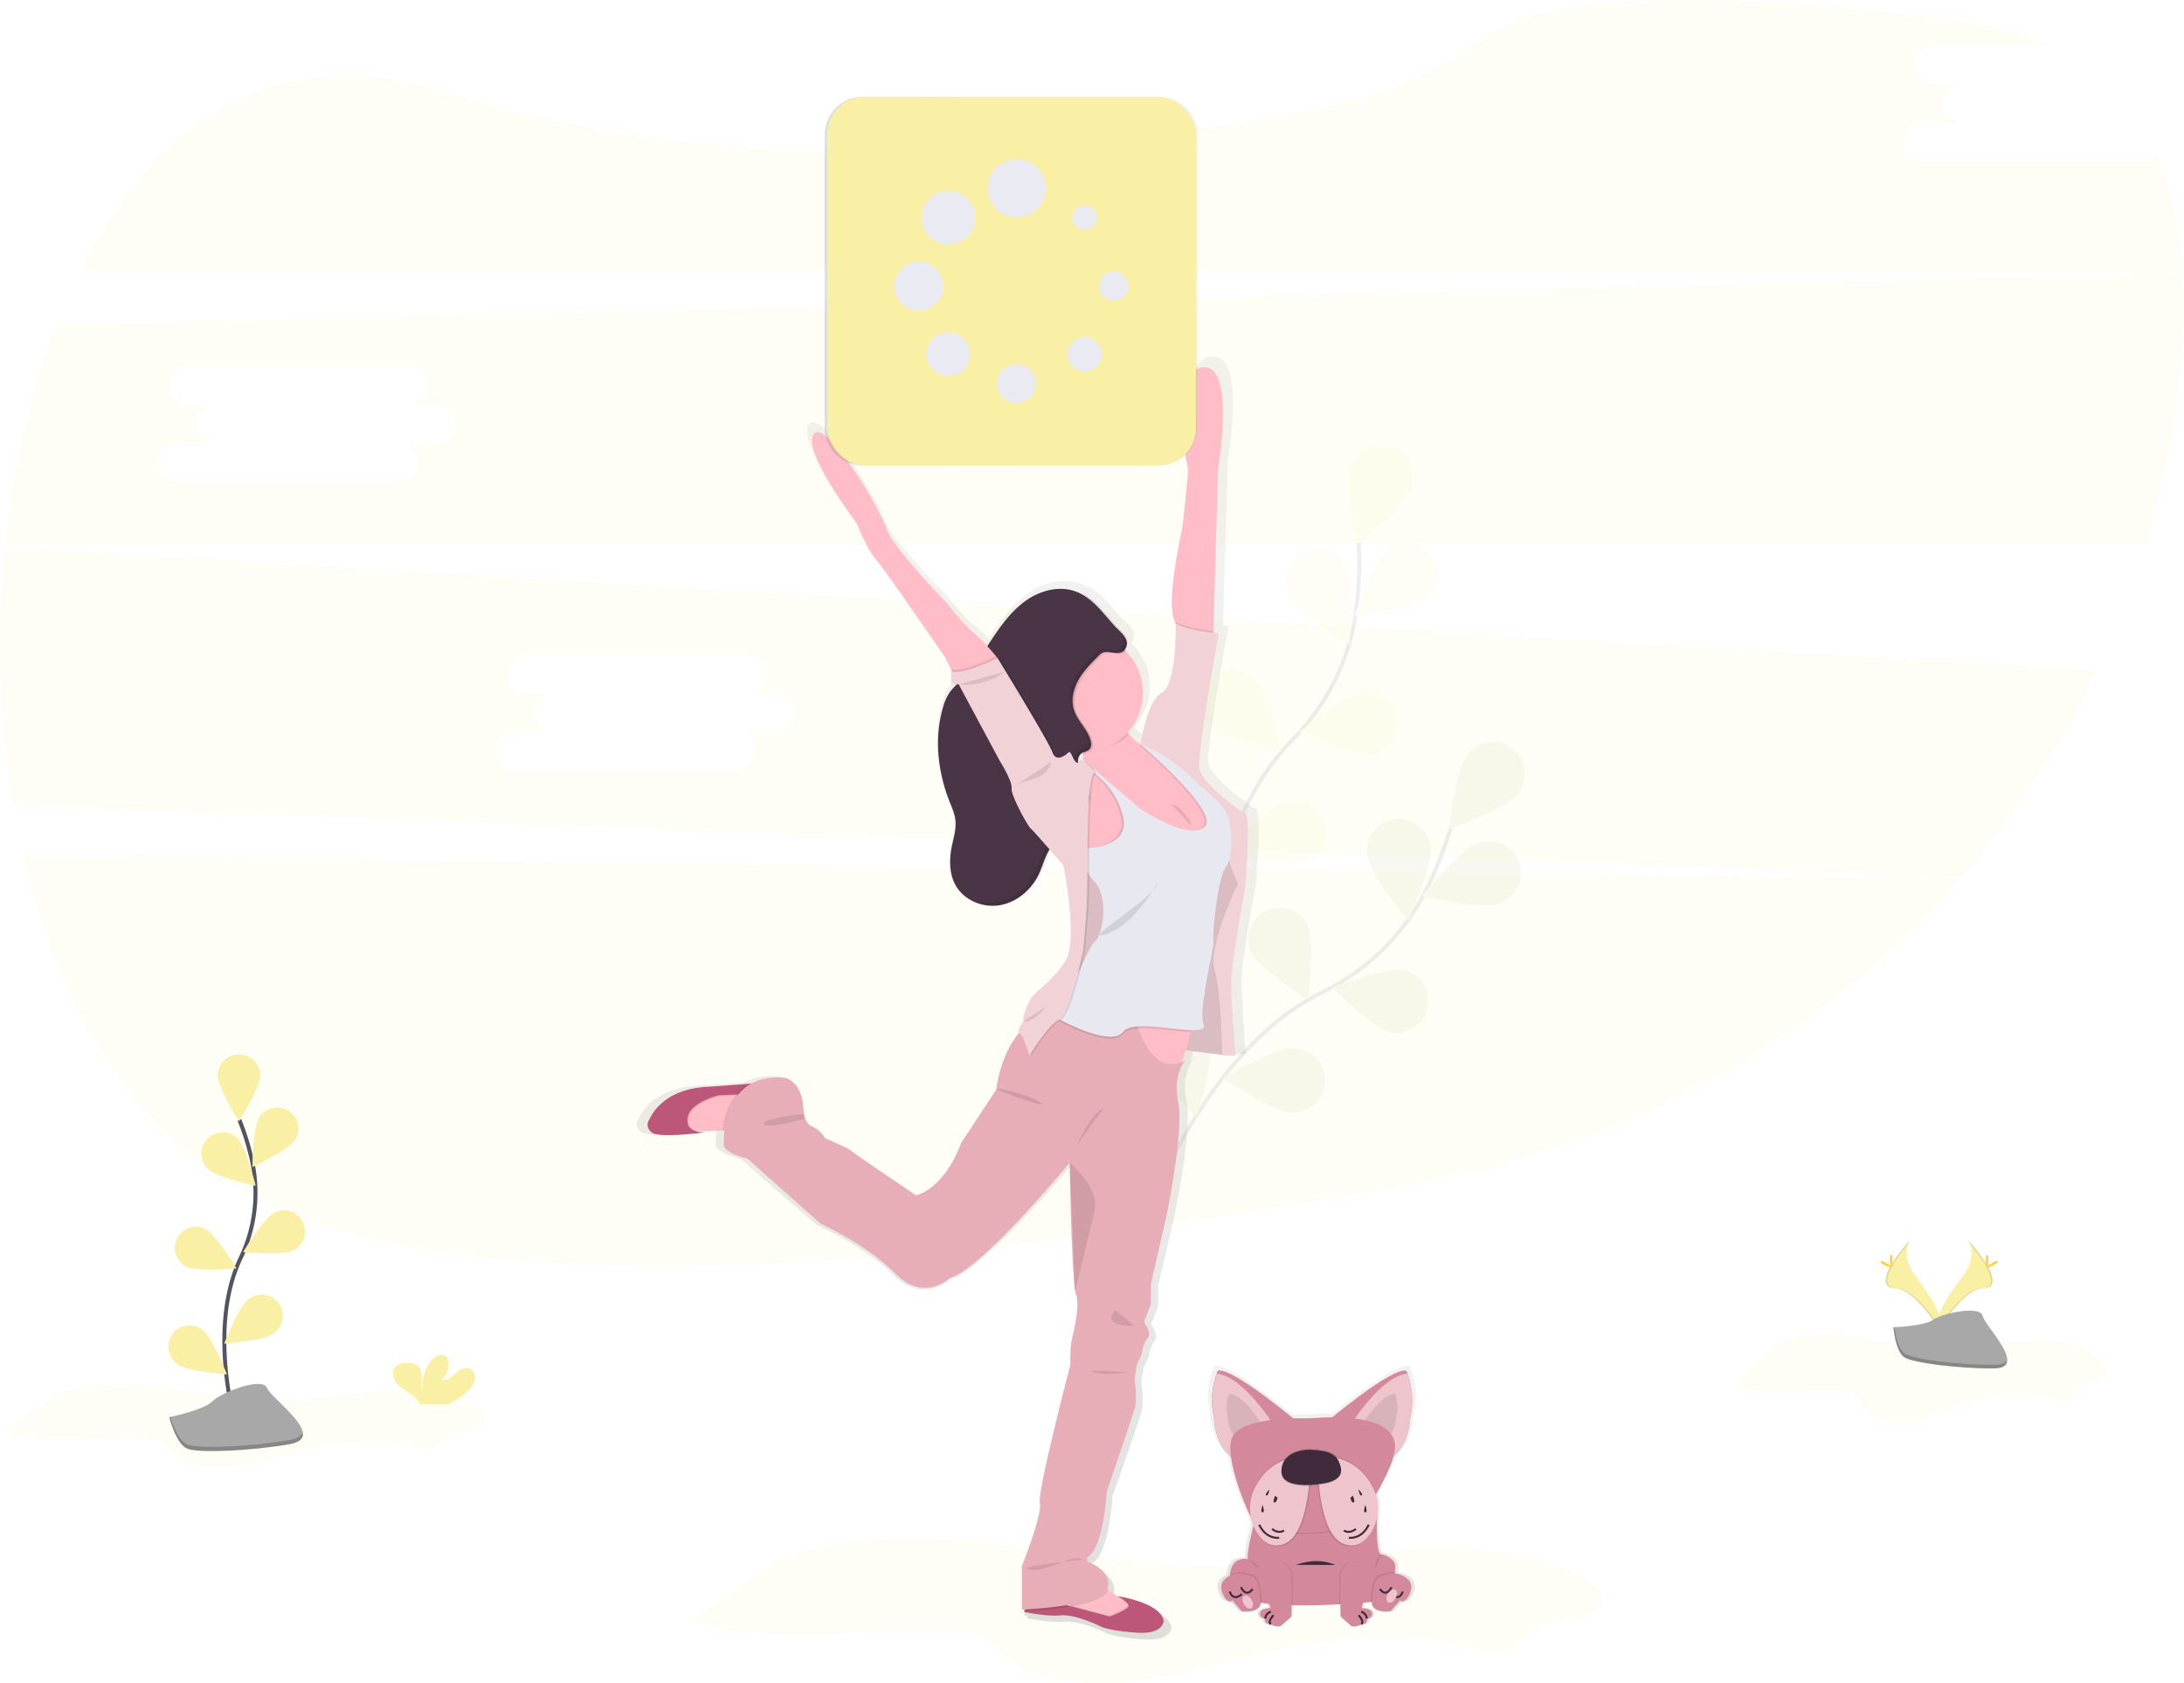 <svg data-name="Layer 1" xmlns="http://www.w3.org/2000/svg" xmlns:xlink="http://www.w3.org/1999/xlink" width="1097.1" height="845.39"><defs><linearGradient id="a" x1="710.55" y1="844.17" x2="710.55" y2="713.15" gradientUnits="userSpaceOnUse"><stop offset="0" stop-color="gray" stop-opacity=".25"/><stop offset=".54" stop-color="gray" stop-opacity=".12"/><stop offset="1" stop-color="gray" stop-opacity=".1"/></linearGradient><linearGradient id="b" x1="527.5" y1="850.63" x2="527.5" y2="206.25" xlink:href="#a"/><linearGradient id="c" x1="465.67" y1="168.51" x2="652.94" y2="168.51" xlink:href="#a"/></defs><path d="M870.17 694.75c16 8.09 35.57 3.17 53.75 3.74 2.49.08 5.12.32 7.12 1.71s3 3.67 4.35 5.61c5.09 7.21 15.53 9.53 24.65 8.31s17.49-5.28 26.1-8.37c14.88-5.33 31.89-7.76 46.57-1.94a8.47 8.47 0 0 0 4.21.93c3.22-.47 4.17-4.35 6.43-6.56 4.06-4 12.88-2.9 14.67-8.16 1-3.09-1.36-6.25-4-8.35-10-8.06-24.38-9.39-37.52-8.14s-26 4.66-39.23 4.68c-16.44 0-32.33-5.26-48.61-7.41-11.28-1.5-23.59-1.31-34.17 3.09-11.43 4.8-13.94 15.44-24.32 20.86zM11.85 429.97c17.36 74.2 54.11 138.34 112.18 169.43 120.71 64.61 392.92 31.28 596.07-7a465.2 465.2 0 0 0 264.54-151.22zM1077.2 80.69H965.73a9.63 9.63 0 0 1 0-19.26H985a9.64 9.64 0 0 1 0-19.27h-13.76a9.64 9.64 0 0 1 0-19.27h58.18c-12.91-6-28-10.27-45.39-12.5-158.64-20.38-215.28-6.9-235.26 7-24.65 17.1-52.15 29.68-81.54 35.74-97.88 20.19-280.93 44.49-446.84-7.77-82.46-26-143.74 17.91-180.48 91.28h1056.64c-1.38-21.33-5.51-41-13.09-58.25a9.56 9.56 0 0 1-6.26 2.3zM2.39 275.1a491.11 491.11 0 0 0 4.32 129.45l978.68 35.8a460 460 0 0 0 68-103.7zm387.08 92.35H370.2a9.63 9.63 0 1 1 0 19.26H258.73a9.63 9.63 0 1 1 0-19.26H278a9.64 9.64 0 0 1 0-19.27h-13.76a9.64 9.64 0 0 1 0-19.27h111.47a9.64 9.64 0 0 1 0 19.27h13.76a9.64 9.64 0 0 1 0 19.27zM1096.6 137.29l-1068.48 26c-13 33.4-21.57 71.17-25.57 110.33h1075.33a457.44 457.44 0 0 0 15.53-70.34c3.2-23.01 4.48-45.26 3.19-65.99zm-877.13 85.16H200.2a9.63 9.63 0 1 1 0 19.26H88.73a9.63 9.63 0 0 1 0-19.26H108a9.64 9.64 0 0 1 0-19.27H94.24a9.64 9.64 0 0 1 0-19.27h111.47a9.64 9.64 0 0 1 0 19.27h13.76a9.64 9.64 0 0 1 0 19.27z" fill="#f9f0a5" opacity=".1"/><g opacity=".1"><path d="M583.31 593.62s28.2-69.5 80.86-95.29a113.62 113.62 0 0 0 51.57-50.07 191.29 191.29 0 0 0 12.93-32.48" fill="none" stroke="#535461" stroke-miterlimit="10" stroke-width="2"/><path d="M761.76 399.34c-5.49 6.9-33.9 17-33.9 17s3.42-29.95 8.91-36.85a16 16 0 1 1 25 19.88zM752.01 453.99c-8.36 2.81-37.68-4.17-37.68-4.17s19.15-23.28 27.51-26.09a16 16 0 1 1 10.17 30.26zM699.15 518.6c-8.63-1.79-30.42-22.63-30.42-22.63s28.29-10.43 36.92-8.63a16 16 0 0 1-6.5 31.26zM648.15 558.48c-8.81-.31-33.81-17.16-33.81-17.16s26.12-15.06 34.93-14.76a16 16 0 1 1-1.12 31.92zM687.03 430.29c1.12 8.74 20.22 32.07 20.22 32.07s12.58-27.4 11.45-36.15a16 16 0 1 0-31.67 4.08zM627.97 477.69c3.69 8 28.9 24.55 28.9 24.55s3.79-29.91.1-37.92a16 16 0 0 0-29 13.37zM576.89 531.62c2.29 8.51 24.33 29.08 24.33 29.08s8.8-28.84 6.52-37.35a16 16 0 0 0-30.85 8.27z" fill="#f9f0a5"/><path d="M761.76 399.34c-5.49 6.9-33.9 17-33.9 17s3.42-29.95 8.91-36.85a16 16 0 1 1 25 19.88zM752.01 453.99c-8.36 2.81-37.68-4.17-37.68-4.17s19.15-23.28 27.51-26.09a16 16 0 1 1 10.17 30.26zM699.15 518.6c-8.63-1.79-30.42-22.63-30.42-22.63s28.29-10.43 36.92-8.63a16 16 0 0 1-6.5 31.26zM648.15 558.48c-8.81-.31-33.81-17.16-33.81-17.16s26.12-15.06 34.93-14.76a16 16 0 1 1-1.12 31.92zM687.03 430.29c1.12 8.74 20.22 32.07 20.22 32.07s12.58-27.4 11.45-36.15a16 16 0 1 0-31.67 4.08zM627.97 477.69c3.69 8 28.9 24.55 28.9 24.55s3.79-29.91.1-37.92a16 16 0 0 0-29 13.37zM576.89 531.62c2.29 8.51 24.33 29.08 24.33 29.08s8.8-28.84 6.52-37.35a16 16 0 0 0-30.85 8.27z" opacity=".25"/></g><g opacity=".1"><path d="M604.41 488.39s3.56-74.92 44.69-116.7a113.64 113.64 0 0 0 32.05-64.35 191.18 191.18 0 0 0 1.4-34.92" fill="none" stroke="#535461" stroke-miterlimit="10" stroke-width="2"/><path d="M708.34 245.93c-2.89 8.33-26.35 27.25-26.35 27.25s-6.7-29.39-3.82-37.72a16 16 0 1 1 30.17 10.47zM717.27 300.69c-7 5.43-36.94 8.56-36.94 8.56s10.35-28.32 17.3-33.74a16 16 0 0 1 19.64 25.18zM688.83 379.2c-8.74 1.17-36.21-11.26-36.21-11.26s23.23-19.25 31.93-20.39a16 16 0 0 1 4.24 31.65zM653.93 433.74c-8.41 2.63-37.58-5-37.58-5s19.64-22.87 28.06-25.5a16 16 0 1 1 9.52 30.48zM648.1 299.91c4 7.87 29.72 23.55 29.72 23.55s2.77-30-1.19-37.9a16 16 0 1 0-28.53 14.35zM608.1 364.2c6.14 6.33 35.4 13.58 35.4 13.58s-6.33-29.47-12.47-35.8a16 16 0 1 0-22.93 22.22zM577.8 432.03c5 7.28 32.6 19.36 32.6 19.36s-1.27-30.12-6.24-37.39a16 16 0 1 0-26.36 18z" fill="#f9f0a5"/></g><path d="M988.6 622.69s5.5 7.19-2.53 18-14.65 20-12 26.77c0 0 12.12-20.14 22-20.43s3.38-12.23-7.47-24.34z" fill="#f9f0a5"/><path d="M988.6 622.69a9 9 0 0 1 1.13 2.26c9.62 11.3 14.74 21.85 5.49 22.11-8.61.25-18.94 15.65-21.42 19.54a9.24 9.24 0 0 0 .29.89s12.12-20.14 22-20.43 3.36-12.26-7.49-24.37z" opacity=".1"/><path d="M998.82 631.84c0 2.53-.29 4.58-.64 4.58s-.63-2.05-.63-4.58.35-1.34.7-1.34.57-1.19.57 1.34z" fill="#ffd037"/><path d="M1002.32 634.86c-2.22 1.21-4.16 1.94-4.32 1.63s1.49-1.53 3.71-2.74 1.35-.33 1.52 0 1.32-.06-.91 1.11z" fill="#ffd037"/><path d="M959.55 622.69s-5.5 7.19 2.53 18 14.65 20 12 26.77c0 0-12.11-20.14-22-20.43s-3.34-12.23 7.47-24.34z" fill="#f9f0a5"/><path d="M959.55 622.69a9 9 0 0 0-1.13 2.26c-9.62 11.3-14.74 21.85-5.49 22.11 8.61.25 18.94 15.65 21.42 19.54a7.16 7.16 0 0 1-.3.89s-12.11-20.14-22-20.43-3.31-12.26 7.5-24.37z" opacity=".1"/><path d="M949.37 631.84c0 2.53.29 4.58.64 4.58s.63-2.05.63-4.58-.35-1.34-.7-1.34-.57-1.19-.57 1.34z" fill="#ffd037"/><path d="M945.87 634.86c2.22 1.21 4.15 1.94 4.32 1.63s-1.49-1.53-3.71-2.74-1.35-.33-1.52 0-1.31-.06.91 1.11z" fill="#ffd037"/><path d="M951.12 666.54s15.36-.47 20-3.77 23.63-7.23 24.78-2 23.08 26.3 5.74 26.44-40.29-2.71-44.91-5.52-5.61-15.15-5.61-15.15z" fill="#a8a8a8"/><path d="M1001.94 685.41c-17.34.14-40.29-2.7-44.91-5.51-3.52-2.14-4.92-9.83-5.39-13.38h-.52s1 12.39 5.6 15.2 27.57 5.65 44.91 5.52c5-.05 6.73-1.83 6.64-4.46-.72 1.61-2.61 2.6-6.33 2.63z" opacity=".2"/><path d="M.84 718.52c20.68 7.48 45.91 2.93 69.37 3.46 3.21.07 6.62.29 9.19 1.58s3.85 3.39 5.61 5.18c6.58 6.67 20 8.82 31.83 7.69s22.57-4.88 33.71-7.74c19.21-4.93 41.17-7.18 60.12-1.8a14.52 14.52 0 0 0 5.43.86c4.15-.44 5.39-4 8.3-6.06 5.24-3.69 16.63-2.69 18.94-7.56 1.35-2.85-1.76-5.77-5.14-7.72-12.95-7.45-31.48-8.68-48.42-7.53s-33.61 4.32-50.65 4.33c-21.22 0-41.73-4.86-62.75-6.85-14.56-1.38-30.44-1.21-44.09 2.86-14.82 4.4-18.08 14.28-31.45 19.3z" fill="#f9f0a5" opacity=".1"/><path d="M234.64 698.91a11.63 11.63 0 0 0 3.84-5.78c.49-2.3-.49-5.05-2.68-5.89-2.46-.94-5.09.76-7.08 2.48s-4.28 3.69-6.89 3.33a10.49 10.49 0 0 0 3.24-9.82 4.12 4.12 0 0 0-.9-2c-1.36-1.46-3.84-.83-5.48.32-5.2 3.66-6.65 10.72-6.67 17.08-.53-2.3-.09-4.68-.1-7s-.66-5-2.64-6.22a8 8 0 0 0-4-1c-2.34-.08-4.94.15-6.54 1.86-2 2.12-1.47 5.69.26 8s4.35 3.8 6.76 5.42a15 15 0 0 1 4.84 4.61 4.41 4.41 0 0 1 .36.82h14.59a40.44 40.44 0 0 0 9.09-6.21z" fill="#f9f0a5"/><path d="M118.21 714.69s-14-47.71 2.63-82.83a75.4 75.4 0 0 0 6.1-47.27 127.52 127.52 0 0 0-6.7-22.19" fill="none" stroke="#535461" stroke-miterlimit="10" stroke-width="2"/><path d="M130.63 540.21c0 5.85-10.59 22.8-10.59 22.8s-10.59-17-10.59-22.8a10.59 10.59 0 1 1 21.18 0zM148.13 572.6c-3.18 4.9-21.28 13.38-21.28 13.38s.32-20 3.5-24.89a10.59 10.59 0 0 1 17.78 11.51zM147.36 627.94c-5.22 2.63-25.13.82-25.13.82s10.38-17.09 15.6-19.72a10.583 10.583 0 1 1 9.53 18.9zM137.35 669.69c-4.7 3.47-24.63 5-24.63 5s7.34-18.6 12-22.08a10.59 10.59 0 1 1 12.59 17zM104.62 587.12c4.19 4.07 23.73 8.29 23.73 8.29s-4.79-19.41-9-23.48a10.59 10.59 0 1 0-14.75 15.19zM93.55 636.09c5.22 2.63 25.13.81 25.13.81s-10.37-17.09-15.6-19.72a10.59 10.59 0 0 0-9.53 18.91zM89.29 685.16c4.7 3.48 24.63 5 24.63 5s-7.34-18.6-12-22.07a10.59 10.59 0 1 0-12.59 17z" fill="#f9f0a5"/><path d="M130.63 540.21c0 5.85-10.59 22.8-10.59 22.8s-10.59-17-10.59-22.8a10.59 10.59 0 1 1 21.18 0zM148.13 572.6c-3.18 4.9-21.28 13.38-21.28 13.38s.32-20 3.5-24.89a10.59 10.59 0 0 1 17.78 11.51zM147.36 627.94c-5.22 2.63-25.13.82-25.13.82s10.38-17.09 15.6-19.72a10.583 10.583 0 1 1 9.53 18.9zM137.35 669.69c-4.7 3.47-24.63 5-24.63 5s7.34-18.6 12-22.08a10.59 10.59 0 1 1 12.59 17zM104.62 587.12c4.19 4.07 23.73 8.29 23.73 8.29s-4.79-19.41-9-23.48a10.59 10.59 0 1 0-14.75 15.19zM93.55 636.09c5.22 2.63 25.13.81 25.13.81s-10.37-17.09-15.6-19.72a10.59 10.59 0 0 0-9.53 18.91zM89.29 685.16c4.7 3.48 24.63 5 24.63 5s-7.34-18.6-12-22.07a10.59 10.59 0 1 0-12.59 17z" fill="#f9f0a5"/><path d="M85 711.69s17.11-3.4 21.67-7.93 25.1-12.46 27.38-6.79 30.8 24.91 11.41 28.31-45.63 4.53-51.34 2.27S85 711.69 85 711.69z" fill="#a8a8a8"/><path d="M145.46 723.17c-19.4 3.4-45.63 4.53-51.34 2.26-4.34-1.72-7.36-10-8.55-13.87l-.57.12s3.42 13.59 9.12 15.86 31.94 1.13 51.34-2.27c5.59-1 7.19-3.28 6.59-6.2-.5 1.9-2.43 3.37-6.59 4.1z" opacity=".2"/><path d="M343.82 813.24c39.32 13.21 87.29 5.17 131.9 6.11 6.11.13 12.58.51 17.48 2.79s7.3 6 10.66 9.16c12.51 11.78 38.12 15.58 60.51 13.57s42.92-8.62 64-13.66c36.52-8.72 78.27-12.68 114.29-3.18 3.31.87 6.79 1.87 10.33 1.52 7.9-.77 10.25-7.1 15.78-10.71 10-6.52 31.62-4.75 36-13.34 2.57-5-3.34-10.21-9.77-13.64-24.61-13.17-59.83-15.34-92.06-13.3s-63.9 7.62-96.29 7.64c-40.35 0-79.34-8.58-119.3-12.1-27.68-2.45-57.89-2.14-83.84 5-28.07 7.83-34.27 25.27-59.69 34.14z" fill="#f9f0a5" opacity=".1"/><path d="M761.38 739.83c.22-1.91.54-3.81.88-5.71 1.5-8.23-.79-16.07-2-19.3-.35-1-.61-1.57-.61-1.57-6.07-1.65-30 16.89-38.68 23.88-3 0-6.3.13-9.87.37-1.56.11-3.13.15-4.69.12h-5.71c-8.09-6.51-33.1-26.1-39.34-24.4 0 0-.25.56-.61 1.57-1.17 3.23-3.45 11.07-2 19.3.35 1.9.66 3.8.88 5.71.47 4.19 2.22 12.2 8.58 17.63 1.35 9.9 6.45 22.91 10.37 30.81a22.38 22.38 0 0 0 1.33 4.36c-1.62 6.24-3.48 14.39-3 17.08 0 0-8.45-2.05-9.31 8.13v.31c-3.06 1.41-6.87 4.61-2.58 11.34a4.38 4.38 0 0 0 2.21 1.79c.76.27 1.5.27 1.42-.8l5.29 6s9.58 1.1 9.69-4.46l.56.09c1.29.19 2.64.35 4 .49l.66 2.2s-7.19-.15-5.23 4.27c0 0 1.81 1.68 2.43 1.07 0 0-.93 2.9 2.8 2.9 0 0 4 2.14 5.59.62s4.83-3.82 5.14-4.74c.09-.25.13-2.51.14-5.63h.62c8 .19 16.54-.07 24.3-.49h.62c0 3.39.05 5.87.14 6.14.31.92 3.58 3.21 5.14 4.74s5.59-.62 5.59-.62c3.73 0 2.8-2.9 2.8-2.9.62.61 2.43-1.07 2.43-1.07 2-4.42-5.23-4.27-5.23-4.27l.85-2.82 4-.33.62-.06c-.38 6.05 9.69 4.89 9.69 4.89l5.29-6c-.08 1.07.66 1.07 1.42.8a4.38 4.38 0 0 0 2.21-1.79c6.48-10.14-5.5-12.29-5.5-12.29a5.56 5.56 0 0 0-1.13-.18v-.53a22.61 22.61 0 0 0 .08-4c-.45-1.83-3.41-4.73-7.14-5.19-2.43-.3-2.49-11.49-2.23-19.25a22.66 22.66 0 0 0 .38-4.43 23.62 23.62 0 0 0-1-7.06c4.77-8.08 8.59-16.54 9-19.09 6.5-5.46 8.24-13.46 8.71-17.63z" transform="translate(-51.45 -27.31)" fill="url(#a)"/><path d="M700.72 789.69c-.38 5.27-1.4 13.73-1.4 13.73s-4.24.52-10.79 1.11l-4.44.38c-3.42.27-7.24.54-11.28.77-7.48.41-15.69.66-23.42.48-3.87-.09-7.62-.29-11.1-.63-1.55-.15-3-.33-4.49-.55-8.87-1.32-15.18-3.85-15.76-8.3a25.61 25.61 0 0 1-.21-5.66c.83-10 9-8 9-8-.53-2.76 1.45-11.34 3-17.55 1-3.91 1.87-6.88 1.87-6.88l57.23-3.84h.19a2.81 2.81 0 0 1 2.8 2.95c-.34 6.86-.83 22.58 2 22.93 3.6.45 6.45 3.3 6.88 5.1a21.71 21.71 0 0 1-.08 3.96zM652.1 714.34s-21.58 26-32 18.79c-.25-.17-.49-.35-.72-.53-7-5.3-8.83-13.82-9.31-18.15-.21-1.88-.51-3.74-.84-5.61-1.45-8.08.76-15.77 1.88-18.95.34-1 .58-1.53.58-1.53 7.24-2 40.41 25.98 40.41 25.98z" fill="#d3899b"/><path d="M640.55 716.74s-6.8 4.8-16.39 12.59a34.24 34.24 0 0 1-4.71 3.27c-7-5.3-8.83-13.82-9.31-18.15-.21-1.88-.51-3.74-.84-5.61-1.45-8.08.76-15.77 1.88-18.95 13.37.94 29.37 26.85 29.37 26.85z" fill="#eec5cd"/><path d="M633.12 714.18s-3.63 2.56-8.75 6.72a19.49 19.49 0 0 1-2.52 1.79c-3.73-2.83-4.71-7.38-5-9.69-.11-1-.27-2-.45-3a20.81 20.81 0 0 1 1-10.11c7.2.46 15.72 14.29 15.72 14.29z" opacity=".1"/><path d="M666.09 714.34s21.59 26 32 18.79l.72-.53c7-5.3 8.82-13.82 9.3-18.15.21-1.88.52-3.74.85-5.61 1.44-8.08-.76-15.77-1.89-18.95-.34-1-.59-1.53-.59-1.53-7.21-2-40.39 25.98-40.39 25.98z" fill="#d3899b"/><path d="M677.68 716.74s6.8 4.8 16.39 12.59a34.89 34.89 0 0 0 4.72 3.27c7-5.3 8.82-13.82 9.3-18.15.21-1.88.52-3.74.85-5.61 1.44-8.08-.76-15.77-1.89-18.95-13.41.94-29.37 26.85-29.37 26.85z" fill="#eec5cd"/><path d="M685.13 714.16s3.61 2.55 8.7 6.68a18.6 18.6 0 0 0 2.5 1.74c3.7-2.81 4.68-7.34 4.94-9.63.11-1 .27-2 .44-3a20.8 20.8 0 0 0-1-10.06c-7.11.52-15.58 14.27-15.58 14.27zM688.95 754.77c-2.72 4.31-5.62 8.2-8.27 10.53-8.59 7.59-45.56 4.6-48 4.2-.5-.08-1.55-1.58-2.87-4 1-3.91 1.87-6.88 1.87-6.88z" opacity=".1"/><path d="M659.66 712.16c-1.5.11-3 .14-4.51.12-7.73-.13-33.73.21-36.62 10.7-3.4 12.34 11.79 45.52 14.19 45.92s39.37 3.4 48-4.2 19.79-31.37 19.19-33.57c-.04 0 10.64-22.5-40.25-18.97z" fill="#d3899b"/><path d="M658.85 732.23s-19-2.93-28 15.81a22.83 22.83 0 0 0 1.68 23c3 4.18 7.33 7.29 13.4 4.78 13.51-5.55 12.92-43.59 12.92-43.59z" opacity=".1"/><path d="M658.25 731.03s-19-2.93-28 15.81a22.83 22.83 0 0 0 1.68 23c3 4.18 7.33 7.29 13.4 4.79 13.51-5.56 12.92-43.6 12.92-43.6z" opacity=".1"/><path d="M658.25 731.63s-19-2.93-28 15.81a22.83 22.83 0 0 0 1.68 23c3 4.18 7.33 7.29 13.4 4.78 13.51-5.53 12.92-43.59 12.92-43.59z" fill="#eec5cd"/><path d="M637.71 748.01s-2.6 2.4-1.6 3 1.6-3 1.6-3zM640.55 751.08s-1.41 3.13-.41 3.48 1.61-2.25 1.61-2.25zM634.23 755.81s-1.38 3.7 0 3.7 0-3.7 0-3.7z" fill="#3f2b3b"/><path d="M632.55 765.69s2.77 7.1 10 6.6M639.01 767.8s2.9 2.8 6 .8" fill="none" stroke="#3f2b3b" stroke-miterlimit="10"/><path d="M661.25 732.23s19-2.93 28 15.81a22.79 22.79 0 0 1-1.68 23c-3 4.18-7.33 7.29-13.39 4.78-13.53-5.55-12.93-43.59-12.93-43.59z" opacity=".1"/><path d="M661.85 731.03s19-2.93 28 15.81a22.79 22.79 0 0 1-1.68 23c-3 4.18-7.33 7.29-13.39 4.79-13.53-5.56-12.93-43.6-12.93-43.6z" opacity=".1"/><path d="M661.85 731.63s19-2.93 28 15.81a22.79 22.79 0 0 1-1.68 23c-3 4.18-7.33 7.29-13.39 4.78-13.53-5.53-12.93-43.59-12.93-43.59z" fill="#eec5cd"/><path d="M682.38 748.01s2.6 2.4 1.6 3-1.6-3-1.6-3zM679.55 751.08s1.42 3.13.41 3.48-1.61-2.25-1.61-2.25zM685.86 755.81s1.38 3.7 0 3.7 0-3.7 0-3.7z" fill="#3f2b3b"/><path d="M687.55 765.69s-2.78 7.1-10 6.6M681.08 767.8s-2.9 2.8-6 .8" fill="none" stroke="#3f2b3b" stroke-miterlimit="10"/><path d="M651 785.89c.5-.1 10-4.2 19.79 0z" fill="#3f2b3b"/><path d="M633.8 804.98c-8.87-1.32-15.18-3.85-15.76-8.3a25.61 25.61 0 0 1-.21-5.66 13.09 13.09 0 0 1 3.39-1.24c1.61-.45 3.6-.15 7.8 1s3.9 6.15 4.8 12.59a5 5 0 0 1-.02 1.61z" opacity=".1"/><path d="M620.63 790.38s-11.55 2.12-5.3 12.07a4.23 4.23 0 0 0 2.13 1.76c.73.26 1.44.26 1.37-.79l5.09 5.85s10.2 1.2 9.3-5.25-.6-11.39-4.8-12.59-6.19-1.5-7.79-1.05z" fill="#d3899b"/><path d="M623.37 797.08s2.45 5.6 5.85.9M617.76 799.28s1.27 5.28 6.06 1.34" fill="none" stroke="#3f2b3b" stroke-miterlimit="10"/><path d="M700.72 789.69c-.38 5.27-1.4 13.73-1.4 13.73s-4.24.52-10.79 1.11a6.07 6.07 0 0 1 0-1.11c.9-6.44.6-11.39 4.8-12.59 3.86-1.09 5.86-1.44 7.39-1.14z" opacity=".1"/><path d="M701.77 790.38s11.54 2.12 5.3 12.07a4.3 4.3 0 0 1-2.14 1.76c-.73.26-1.44.26-1.36-.79l-5.1 5.85s-10.19 1.2-9.29-5.25.6-11.39 4.79-12.59 6.19-1.5 7.8-1.05z" fill="#d3899b"/><path d="M699.02 797.08s-2.45 5.6-5.85.9M704.64 799.28s-1.27 5.28-6.07 1.34" fill="none" stroke="#3f2b3b" stroke-miterlimit="10"/><path d="M649.39 806.16c-3.87-.09-7.62-.29-11.1-.63l-3.45-11.64a7.4 7.4 0 1 1 14.49-2.2c.03 4.57.07 10.31.06 14.47z" opacity=".1"/><path d="M634.24 793.89l4.07 13.73s-6.93-.15-5 4.2c0 0 1.74 1.65 2.34 1 0 0-.89 2.85 2.7 2.85 0 0 3.89 2.09 5.39.6s4.66-3.75 5-4.65c.19-.59.13-12.07.07-20a7.4 7.4 0 0 0-7.4-7.33 7.39 7.39 0 0 0-7.17 9.6z" fill="#d3899b"/><path d="M639.74 811.17s-3 2.9-1.43 4.55M638.41 809.36s-2.8.91-2.8 3.51" fill="none" stroke="#3f2b3b" stroke-miterlimit="10"/><path d="M687.67 791.78a7.44 7.44 0 0 1-.31 2.11l-3.27 11c-3.42.27-7.24.54-11.28.77 0-4.11 0-9.59.06-14a7.4 7.4 0 0 1 14.8.06z" opacity=".1"/><path d="M687.95 793.89l-4.07 13.73s6.93-.15 5 4.2c0 0-1.74 1.65-2.34 1 0 0 .9 2.85-2.7 2.85 0 0-3.88 2.09-5.39.6s-4.65-3.75-5-4.65c-.2-.59-.14-12.07-.07-20a7.39 7.39 0 0 1 7.39-7.33 7.39 7.39 0 0 1 7.18 9.6z" fill="#d3899b"/><path d="M682.45 811.17s3 2.9 1.43 4.55M683.78 809.36s2.8.91 2.8 3.51" fill="none" stroke="#3f2b3b" stroke-miterlimit="10"/><path d="M658.25 728.63s-14.09-.45-14.54 10.49 22 6.3 22 6.3 9.45-1.27 7.8-7.91-5.06-8.28-15.26-8.88z" opacity=".1"/><path d="M658.25 727.43s-14.09-.45-14.54 10.49 22 6.3 22 6.3 9.45-1.27 7.8-7.91-5.06-8.28-15.26-8.88z" opacity=".1"/><path d="M658.25 728.03s-14.09-.45-14.54 10.49 22 6.3 22 6.3 9.45-1.27 7.8-7.91-5.06-8.28-15.26-8.88z" fill="#3f2b3b"/><path d="M626.8 783.04s4.72 1.7 5.68 4.94M693.92 780.69s-3.38 1.42-3.15 7.34" opacity=".1"/><ellipse cx="678.25" cy="831.84" rx="2.2" ry="3.64" transform="rotate(-30 601.564 914.189)" fill="#eec5cd"/><ellipse cx="747.24" cy="831.84" rx="3.64" ry="2.2" transform="matrix(.5 -.87 .87 .5 -398.22 1035.74)" fill="#eec5cd"/><path d="M682.31 433.41c-3.25-1.06-22.38-15.89-23.82-22.6s10.1-69.2 10.1-69.2-1.06-.05-2.76-.21v-1l2.37-82.11s9.74-55.07-8.66-51.9-6.86 51.9-6.86 51.9-2.1 24.72-3.57 32.14c-1.43 7.14-7.85 36.26-3.46 45.31a6.88 6.88 0 0 0 .54.93s.72 31.06-7.22 35.3c-7.58 4-10.73 24.36-11 26.19l-.4-.18a22.07 22.07 0 0 1-5.88-5.24c-.15-.21-.29-.44-.44-.66a29.86 29.86 0 0 0-.83-41.14l-.75-.73A5.26 5.26 0 0 0 621 348c1.4-4.22-3.44-7.61-5.95-10.25-5.81-6.18-11.05-13.75-19.15-17.25a32.35 32.35 0 0 1 6.4 4.76 27.31 27.31 0 0 0-8.27-4.9c-8.48-3-18.24-.52-25.64 4.54s-12.87 12.35-17.87 19.7l-2.42 3.6a58.93 58.93 0 0 0-6.9-6.59c-4.69-3.53-14.07-15.18-14.07-15.18s-29.23-29.66-31.4-37.78-31.39-56.85-37.89-48.37 22.37 45.54 22.37 45.54 5.42 13.42 9.75 18 36.44 50.49 36.44 50.49l2.72 5.5.51 1-.34-.19v6.71l3 .27a28.44 28.44 0 0 0-3.64 3.89 25.1 25.1 0 0 0-3.58 7.77c-4.73 15.63-2.8 32.74 3.3 47.91 1.26 3.12 2.7 6.23 3.08 9.56.55 4.66-1 9.27-1.94 13.88-1.3 6.47-1.25 13.52 2 19.29 4.35 7.66 14.1 11.65 22.94 10.22a26 26 0 0 0 11.14-4.74 29.69 29.69 0 0 0 9.71-11.28c1.65-3.37 2.68-7 4.32-10.38.31-.65.66-1.27 1-1.9 3.74 4.19 7.1 8 7.1 8s7.94 38.13 1.08 48.72a65.31 65.31 0 0 1-13.11 14.12 25.58 25.58 0 0 0-3.49 3.49c-.68.49-1.08.75-1.08.75s-.18.51-.44 1.29a23.58 23.58 0 0 0-3.44 7.79 5.14 5.14 0 0 0-.26 2.22c.49 1-3.53 5-2.35 6.71-10 11.5-11.92 28.94-11.92 28.94l-18.23 27.19c-9.38 24.18-23.45 26.66-23.45 26.66s-33-21.72-33.93-22.78-13.53-6.35-13.53-6.35a14.17 14.17 0 0 0-6.49-5.83c-4.33-1.76-4.69-8.29-4.69-8.29-.54-15.36-9.75-16.6-9.75-16.6-7.42-.61-13.1.68-17.45 3.05l-1.32.1c-6.39.51-14.09 1.07-22.55 1.62-23.47 1.52-29.05 16.42-29.05 16.42s-2.89 3.17.9 6.61 28 .06 29-.08a15.69 15.69 0 0 1-5.51-.37c3.82-.14 9.06-.27 13.52-.28h1.09a55.35 55.35 0 0 0-.4 7c0 4.42 12.45 7.24 12.45 7.24l37.89 33s23.82 10.42 39 25.42 28.51 2.12 28.51 2.12c16-3.88 62.21-58.55 62.25-58.6 0 1.68 1 54.77 2.84 65.44a7 7 0 0 0 .4 1.58c2.17 4.6-.72 17.13-2 22.43s-.91 13.41-.91 13.41-17.3 64.92-15.81 70.57-9.39 32.13-9.39 32.13v22.06s.69 0 1.89-.09a10.41 10.41 0 0 0-.68 1.09 2 2 0 0 0-.12.24s11.54 2.47 19.3 1.76 21.11 5.87 21.11 5.87 4.52 2.08 18.41 3 13.89-6 13.89-6c-1.6-9.39-23.53-12.52-24.22-12.61-1.77-1.09-3.43-2.28-4.79-3.3l-.29-.23a3.45 3.45 0 0 0 .25-.63c2.35-9.36-10.64-13.42-10.64-13.42v-2.29c8.47-4.24 10.1-33.37 10.1-33.37s12.63-36 14.43-42 0-15 0-15l1.27-7.76s2.7-5.3 2.7-6.36a15.56 15.56 0 0 1 3.07-7.41c2-2.3-2.16-7.77-2.16-7.77l3.61-9.18v-10.12l8.47-36.54s8.85-42.55 5.78-56.5 3.61-21 3.61-21a18.68 18.68 0 0 1-1.86.83 50.14 50.14 0 0 0 2.19-5.87l19 2.31v.27h6.85s-2.16-26.13-2.16-36.72 7.22-48.37 7.22-48.37 3.22-37.08-.02-38.14zm-84.26-31v.43c0 1-.1 2.11-.17 3.2l-.38.58-.69-.59-.87 1.31a5.11 5.11 0 0 1 1.48-4.6 5.45 5.45 0 0 1 .63-.32zm63.12 122.33h.42l-.68 1.72c.09-.56.17-1.13.26-1.71zm-69.31 312.4l-2.59-.63 1.44-.24 1.3.85.16.1zm26.44-3.7c-.86-.45-1.73-1-2.57-1.48.27.15 1.38.72 2.57 1.48z" transform="translate(-51.45 -27.31)" fill="url(#b)"/><path fill="#f1d2d7" d="M616.03 471l-16.55 43.12-2.32-1.9-9.22 14.31 28.09 3.5V471z"/><path opacity=".1" d="M616.01 471l-16.56 43.12-4.16-1.12-7.38 13.53 28.1 3.5V471z"/><path fill="#f1d2d7" d="M590.09 498.59h25.94l9.52-78.36h-35.46v78.36z"/><path opacity=".1" d="M590.09 498.59h25.94l9.52-78.36h-35.46v78.36z"/><path d="M539.42 438.79l5.59-1 12.87-2.1s38.65-8.7 46.66-9.4c5-.44 10.53-2.5 14-4 2.09-.89 3.42-1.58 3.42-1.58l-13.92-25.43-21.6-16s-13.66-2.91-19.45-10.86a12.84 12.84 0 0 1-1.79-12.13c3.53-10.94-21.06 10.45-21.06 10.45s.24 5.12 0 11.65c0 1.29-.12 2.63-.21 4-.06.9-.14 1.8-.22 2.72-.61 6.48-1.84 13.16-4.26 17.15-5.9 9.71-.03 36.53-.03 36.53z" fill="#ffbec7"/><path d="M544.12 378.88h.54c1 0 1.77-2.08 2.73-2.18 7.69-.74 14.71-2.35 19.59-7.79a12.87 12.87 0 0 1-1.79-12.13c3.53-10.94-21 10.44-21 10.44s.19 5.12-.07 11.66z" opacity=".1"/><path d="M514.19 347.89a30 30 0 0 0 30 29.95 28.26 28.26 0 0 0 2.92-.15 29.95 29.95 0 1 0-32.87-29.8z" fill="#ffbec7"/><path d="M514.19 347.89a30 30 0 0 0 30 29.95 28.26 28.26 0 0 0 2.92-.15 3.64 3.64 0 0 0 1.38-1 4.41 4.41 0 0 0 .54-3.65c-1.18-5.85-6.49-10.05-8.4-15.71-1.68-5-.42-10.67 2.16-15.29s6.39-8.43 10.15-12.17a6.18 6.18 0 0 1 2.32-1.68c3.2-1 8 1.8 10.54-1.06a30 30 0 0 0-51.56 20.74z" opacity=".1"/><path d="M554.16 327.69a6.07 6.07 0 0 0-2.32 1.68c-3.75 3.74-7.56 7.54-10.14 12.17s-3.84 10.26-2.16 15.28c1.9 5.67 7.22 9.87 8.39 15.72a4.39 4.39 0 0 1-.54 3.64c-1 1.25-2.9 1.32-4.2 2.26-1.66 1.21-2 3.61-1.5 5.6a23.85 23.85 0 0 0 2.75 5.48c2.8 4.95 4 11.39 1 16.2a25.74 25.74 0 0 1-5 5.21 76.79 76.79 0 0 0-8.72 9.13 45 45 0 0 0-5.82 8.9c-1.58 3.33-2.58 6.92-4.17 10.25-3.73 7.79-11.07 14-19.6 15.41s-17.94-2.53-22.13-10.08c-3.16-5.7-3.2-12.65-1.95-19 .89-4.54 2.4-9.09 1.88-13.69-.38-3.28-1.77-6.35-3-9.43-5.88-15-7.75-31.84-3.19-47.26a25.19 25.19 0 0 1 3.46-7.67 46.55 46.55 0 0 1 5.46-5.69c6.23-6.09 10.82-13.62 15.65-20.87s10.09-14.45 17.24-19.44 16.56-7.46 24.74-4.47c8.56 3.13 13.85 11.11 19.79 17.53 2.41 2.62 7.09 5.95 5.74 10.12-1.97 5.88-7.91 1.84-11.66 3.02z" fill="#493545"/><path d="M500.55 453.19c8.52-1.41 15.86-7.62 19.59-15.42 1.6-3.32 2.59-6.91 4.18-10.24a45 45 0 0 1 5.81-8.9 77.77 77.77 0 0 1 8.73-9.14 25.44 25.44 0 0 0 5-5.21c3-4.81 1.85-11.25-.94-16.19a24.36 24.36 0 0 1-2.76-5.49c-.52-2-.16-4.39 1.5-5.59 1.31-.94 3.19-1 4.21-2.26a4.39 4.39 0 0 0 .54-3.64c-1.18-5.86-6.5-10.05-8.4-15.72-1.68-5-.43-10.66 2.16-15.29s6.38-8.41 10.1-12.17a6.16 6.16 0 0 1 2.33-1.67c3.74-1.18 9.69 2.86 11.61-3.05 1.35-4.17-3.33-7.51-5.74-10.12-5.11-5.53-9.75-12.21-16.41-16 7.81 3.42 12.87 10.91 18.5 17 2.41 2.61 7.09 5.94 5.74 10.11-1.92 5.91-7.87 1.87-11.61 3.05a6.18 6.18 0 0 0-2.33 1.68c-3.75 3.74-7.55 7.54-10.14 12.17s-3.84 10.26-2.16 15.29c1.9 5.66 7.22 9.86 8.4 15.71a4.39 4.39 0 0 1-.54 3.64c-1 1.25-2.91 1.32-4.21 2.27-1.66 1.2-2 3.6-1.5 5.59a23.49 23.49 0 0 0 2.76 5.48c2.79 4.95 4 11.39.94 16.2a25.69 25.69 0 0 1-5 5.21 78.47 78.47 0 0 0-8.73 9.13 45.25 45.25 0 0 0-5.81 8.9c-1.59 3.34-2.58 6.92-4.18 10.25-3.73 7.79-11.07 14-19.59 15.41a22.59 22.59 0 0 1-14.63-2.66 22.56 22.56 0 0 0 12.58 1.67z" opacity=".1"/><path d="M532.28 802.69l5.23 3.45.79.53.16.11 6.19 4.09 14.44 2.44 12.72-.87s3.66-7.66-2.09-7.49a12 12 0 0 1-5.26-1.5l-.78-.41c-.83-.44-1.67-.93-2.48-1.45-1.7-1.08-3.31-2.25-4.62-3.26-1.9-1.47-3.17-2.59-3.17-2.59z" fill="#ffbec7"/><path d="M537.55 806.16l.79.53.16.11 6.19 4.09 14.44 2.44 12.72-.87s3.66-7.66-2.09-7.49a12 12 0 0 1-5.26-1.5 4.6 4.6 0 0 1 2 2.37c.23 2-9.4 5.5-9.4 5.5l-13.59-3.59s-2.31-.65-5.48-1.47l-.3-.08z" opacity=".1"/><path d="M514.35 809.5s11.14 2.43 18.63 1.74 20.37 5.78 20.37 5.78 4.36 2 17.76 2.93 13.44-5.93 13.44-5.93c-1.54-9.25-22.71-12.35-23.38-12.43.27.14 1.34.71 2.48 1.45 1.5 1 3.13 2.27 3.25 3.3.23 2-9.4 5.5-9.4 5.5l-13.58-3.58s-2.31-.66-5.49-1.48l-.3-.08a117.58 117.58 0 0 0-14.24-3c-5.85-.62-8.85 4.36-9.46 5.51-.05.21-.08.29-.08.29z" fill="#bd577a"/><path d="M338.83 563.81l5.92 4.53s1.72-.08 4.28-.17h.82c3.68-.13 8.74-.26 13.05-.27 4 0 7.32.12 8.32.47 3 1 8.18-16.89 8.18-16.89l-5.94-1.4-2-.46-1.38-.32-4.82-1.13-14.63 1.65-10.27 6.62z" fill="#ffbec7"/><path d="M338.83 563.81l5.92 4.53s1.72-.08 4.28-.17a5.18 5.18 0 0 1-2.71-2.45c-3.83-10.62 15.15-15.14 15.15-15.14l8.84-.39 1.71-.07 1.44-.07-2-.46-1.38-.32-4.82-1.13-14.63 1.65-10.27 6.62z" opacity=".1"/><path d="M327.16 568.59c3.58 3.32 27 .06 28-.08a14.63 14.63 0 0 1-5.32-.37c-3.27-.92-4.06-2.94-4.06-2.94-3.82-10.62 15.15-15.15 15.15-15.15l8.85-.38 1.71-.08 21.48-.93 1.05-5.92s-7 .67-17.94 1.54c-6.17.5-13.61 1.06-21.76 1.59-22.65 1.5-28 16.2-28 16.2s-2.77 3.13.84 6.52z" fill="#bd577a"/><path d="M590.1 312.15a7.31 7.31 0 0 0 .51.92l5.23 7.66 13.58 1.4.15-5.38 2.28-81s9.41-54.33-8.35-51.19-6.62 51.19-6.62 51.19-2 24.38-3.45 31.69c-1.37 7.06-7.57 35.78-3.33 44.71zM559.62 513.31l3.86 6.62 8.65 14.8s15.7 5.75 19.7 1.39c2.21-2.4 4.58-10.73 6.25-17.72 1.37-5.69 2.28-10.49 2.28-10.49z" fill="#ffbec7"/><path d="M559.62 513.31l3.86 6.62a4.94 4.94 0 0 0 .67-.7c4.36-5.58 23.61-1.18 33.93-.83 1.37-5.69 2.28-10.49 2.28-10.49zM362.9 567.87c4 0 7.32.12 8.32.47 3 1 8.18-16.89 8.18-16.89l-7.85-1.86 21.48-.93 1.05-5.92s-7 .67-17.94 1.54a22.17 22.17 0 0 0-6 5l-.33.4c-4.57 5.61-6.26 12.85-6.91 18.19zM532.28 802.69l6 4c9-1.62 17.21-4.17 18.18-8.16a1.77 1.77 0 0 0 0-.2c-1.9-1.47-3.17-2.59-3.17-2.59zM514.46 809.26a204.86 204.86 0 0 0 23.7-2.54 117.58 117.58 0 0 0-14.24-3c-5.85-.59-8.85 4.39-9.46 5.54z" opacity=".1"/><path d="M363.55 574.78c0 4.35 12 7.14 12 7.14l36.57 32.56s23 10.27 37.61 25.07 27.53 2.14 27.53 2.14c15.49-3.83 60.07-57.81 60.07-57.81s1.05 61.64 3.14 66.17-.7 16.89-1.92 22.12-.87 13.23-.87 13.23-16.72 63.9-15.32 69.47-9.06 31.69-9.06 31.69v21.77s40.92-1.57 43.18-10.8-10.27-13.23-10.27-13.23v-2.31c8.18-4.18 9.75-32.91 9.75-32.91s12.19-35.53 13.93-41.39 0-14.81 0-14.81l1.22-7.66s2.61-5.22 2.61-6.26a15.56 15.56 0 0 1 3-7.32c1.92-2.26-2.09-7.66-2.09-7.66l3.49-9v-9.93l8.18-36s8.53-42 5.57-55.72 3.49-20.73 3.49-20.73c-14 7.34-21-9-23.33-16-.6-1.81-.88-3-.88-3s-19.19-7.08-37.07-5.4a43.55 43.55 0 0 0-10.64 2.26c-19.85 7.14-23 36.74-23 36.74l-17.59 26.82c-9 23.85-22.64 26.29-22.64 26.29s-31.86-21.42-32.73-22.46-13.06-6.27-13.06-6.27a13.82 13.82 0 0 0-6.27-5.75c-4.18-1.74-4.52-8.18-4.52-8.18-.53-15.15-9.41-16.37-9.41-16.37-30.84-2.72-30.67 29.15-30.67 33.5z" fill="#e7aeb8"/><path fill="#f1d2d7" d="M559.62 489.63h-18.81V431.3h18.81z"/><path opacity=".1" d="M557.88 487.24h-18.81v-58.33h18.81zM590.09 312.02a1.16 1.16 0 0 0 0 .13 7.31 7.31 0 0 0 .51.92l5.23 7.66 13.58 1.4.15-5.38c-4.24-.37-13.88-1.53-19.47-4.73z"/><path d="M590.61 313.07s.7 30.64-7 34.82-10.64 26-10.64 26 23.18 15.28 28.4 22 17.06 22.73 14.63 26.56 5.96 21.24 5.96 21.24-15.33 31.35-11.84 43.19 3.83 43.18 3.83 43.18h6.6s-2.09-25.77-2.09-36.22 7-47.71 7-47.71 3.13-36.57 0-37.61-21.59-15.67-23-22.29 9.75-68.26 9.75-68.26-14.28-.72-21.6-4.9z" fill="#f1d2d7"/><path d="M540.47 425.9a29.67 29.67 0 0 0 4.54 11.94l12.87-2.15s38.65-8.7 46.66-9.4c5-.44 10.53-2.5 14-4a61.55 61.55 0 0 0-17.29-28.34l-4.91-4.55a83.23 83.23 0 0 0-24.72-15.82c.57.49 41.12 35.11 32.24 41.9s-32.77-9.79-32.77-9.79l-27.19-23.36-1-.85-1.58 2.44a23.61 23.61 0 0 1 2.35 1.13 40 40 0 0 1 19.07 23.77c5.61 18.8-22.27 17.08-22.27 17.08zM532.11 512.96s25.77 14.28 32 6.27c1.38-1.76 4.24-2.53 7.84-2.74-.6-1.81-.88-3-.88-3s-19.19-7.08-37.07-5.4c-1.15 2.97-1.89 4.87-1.89 4.87z" opacity=".1"/><path d="M543.96 381.5l28.17 24.19s23.82 16.6 32.76 9.76-32.24-41.91-32.24-41.91a83 83 0 0 1 24.73 15.82l4.91 4.55c12.9 11.95 15.81 11.95 16.24 29.53.11 4.32-1.36 10.54-2.49 11.67-4.18 4.14-7.12 33.86-6.47 37.34s-7.81 33.54-5 41.9-34.12-4.18-40.39 3.83-32-6.27-32-6.27 14.28-36.57 17.76-39 7.66-21.25 0-30-8.39-17.01-8.39-17.01 27.88 1.73 22.29-17.06a39.45 39.45 0 0 0-21.42-24.9z" fill="#e8e8f0"/><path d="M581.55 443.14s-10.8 20.38-24.79 25.67c-.44.16-.88.31-1.33.45-14.62 4.43 27.17-19.85 26.12-26.12z" opacity=".1"/><path d="M430.42 262.92s5.22 13.24 9.4 17.76 35.17 49.8 35.17 49.8l2.63 5.43 2.25 4.67 19.85-2.09 1.39-8-.76-.93c-2-2.39-7.43-8.81-11.08-11.61-4.52-3.48-13.58-15-13.58-15s-28.21-29.26-30.29-37.26-30.3-56.07-36.57-47.71 21.59 44.94 21.59 44.94z" fill="#ffbec7"/><path d="M477.62 335.91l2.25 4.67 19.85-2.09 1.39-8-.76-.93c-2.14 1.05-18.01 8.66-22.73 6.35z" opacity=".1"/><path d="M550.91 388.29s-4.87-7.66-7.66-5.57-3.87-6.27-5.42-4.88-6.25 5.28-8.16-.16c-1.52-4.32-18-31.62-24.72-42.62l-2.79-4.58s-18.81 9.41-23.33 6.27v6.62l3.83.35 20.54 38.3s6.46 10.25 6 13.84 8.26 19.25 9.65 20.29 16.37 18.46 16.37 18.46 7.66 37.61 1 48.06-18.11 18.11-18.11 18.11-3.45 10.09-3 11.14-4 5.57-1.93 7 4.88 11.15 4.88 11.15 9.75-15.67 15-18.11 12-34.48 12-34.48 1.92-18.89 2.08-31.08-.41-58.11 3.77-58.11z" opacity=".1"/><path d="M549.87 388.29s-4.88-7.66-7.66-5.57-3.87-6.27-5.42-4.88-6.25 5.28-8.16-.16c-1.53-4.32-18-31.62-24.72-42.62-1.72-2.83-2.8-4.58-2.8-4.58s-18.8 9.41-23.33 6.27v6.62l3.83.35 20.55 38.3s6.45 10.25 6 13.84 8.27 19.25 9.66 20.29 16.37 18.46 16.37 18.46 7.66 37.61 1 48.06a63.77 63.77 0 0 1-12.64 13.92 24.44 24.44 0 0 0-8.16 13.15 5.16 5.16 0 0 0-.24 2.18c.51 1-4 5.57-1.93 7s4.87 11.15 4.87 11.15 9.75-15.67 15-18.11 12-34.48 12-34.48 1.91-18.89 2.07-31.08-.47-58.11 3.71-58.11z" fill="#f1d2d7"/><path d="M502.16 546.74s14.63 2.79 20.55 7-22.29-6.62-22.29-6.62zM537.33 583.83s15.32 12.71 12.54 24.21-9.8 40.4-9.8 40.4zM403.87 559.37s-21.51 2.35-20.12 5.13 20.12-2.56 20.12-2.56zM569.02 665.15s1.4 1.74-6.61 0-2.09-7.1-2.09-7.1zM566.24 689.18s-11 1.74-16.81 0 16.81 0 16.81 0zM543.77 783.2s-1.91-2.09-11.49 1.75-13.41 4-16.19 2.78 27.68-4.53 27.68-4.53zM554.4 556.41l-13.59 18.89s7.32-16.54 13.59-18.89zM527.93 382.69s-.58 6.27-9.34 8.71-10.42 4.43-10.42 4.43M505.24 337.25s-11.55 8.22-23.63 6.47M514.04 512.79s3.38 2.12 11.48-7.15M598.19 414.56c.33-1.69-.85-3.27-2-4.59l-2.27-2.71a10.71 10.71 0 0 0-1.48-1.53c-1.34-1.05-3.12-1.37-4.54-2.31" opacity=".1"/><path d="M633.78 75.92H484.83a19.05 19.05 0 0 0-19.16 18.94v147.29a19.05 19.05 0 0 0 19.16 18.94h149a19.05 19.05 0 0 0 19.16-18.94V94.86a19.05 19.05 0 0 0-19.21-18.94z" transform="translate(-51.45 -27.31)" fill="url(#c)"/><rect x="415.58" y="48.61" width="185.18" height="185.18" rx="18.95" ry="18.95" fill="#f9f0a5"/><path d="M476.34 166.9a11 11 0 1 0 7.77 3.22 10.67 10.67 0 0 0-7.77-3.22zM473.89 143.69a12.29 12.29 0 1 0-3.6 8.65 11.78 11.78 0 0 0 3.6-8.65zM544.9 115.48a6.13 6.13 0 1 0-4.35-1.79 5.91 5.91 0 0 0 4.35 1.79zM476.34 95.9a13.45 13.45 0 1 0 9.53 3.94 13 13 0 0 0-9.53-3.94zM564.8 138.44a7.4 7.4 0 1 0 2.14 5.2 7.09 7.09 0 0 0-2.14-5.2zM544.9 169.35a8.62 8.62 0 1 0 6 2.53 8.28 8.28 0 0 0-6-2.53zM510.62 182.82a9.8 9.8 0 1 0 6.93 2.87 9.48 9.48 0 0 0-6.93-2.87zM510.62 79.98a14.61 14.61 0 1 0 10.41 4.28 14.2 14.2 0 0 0-10.41-4.28z" fill="#eaeaf3"/></svg>